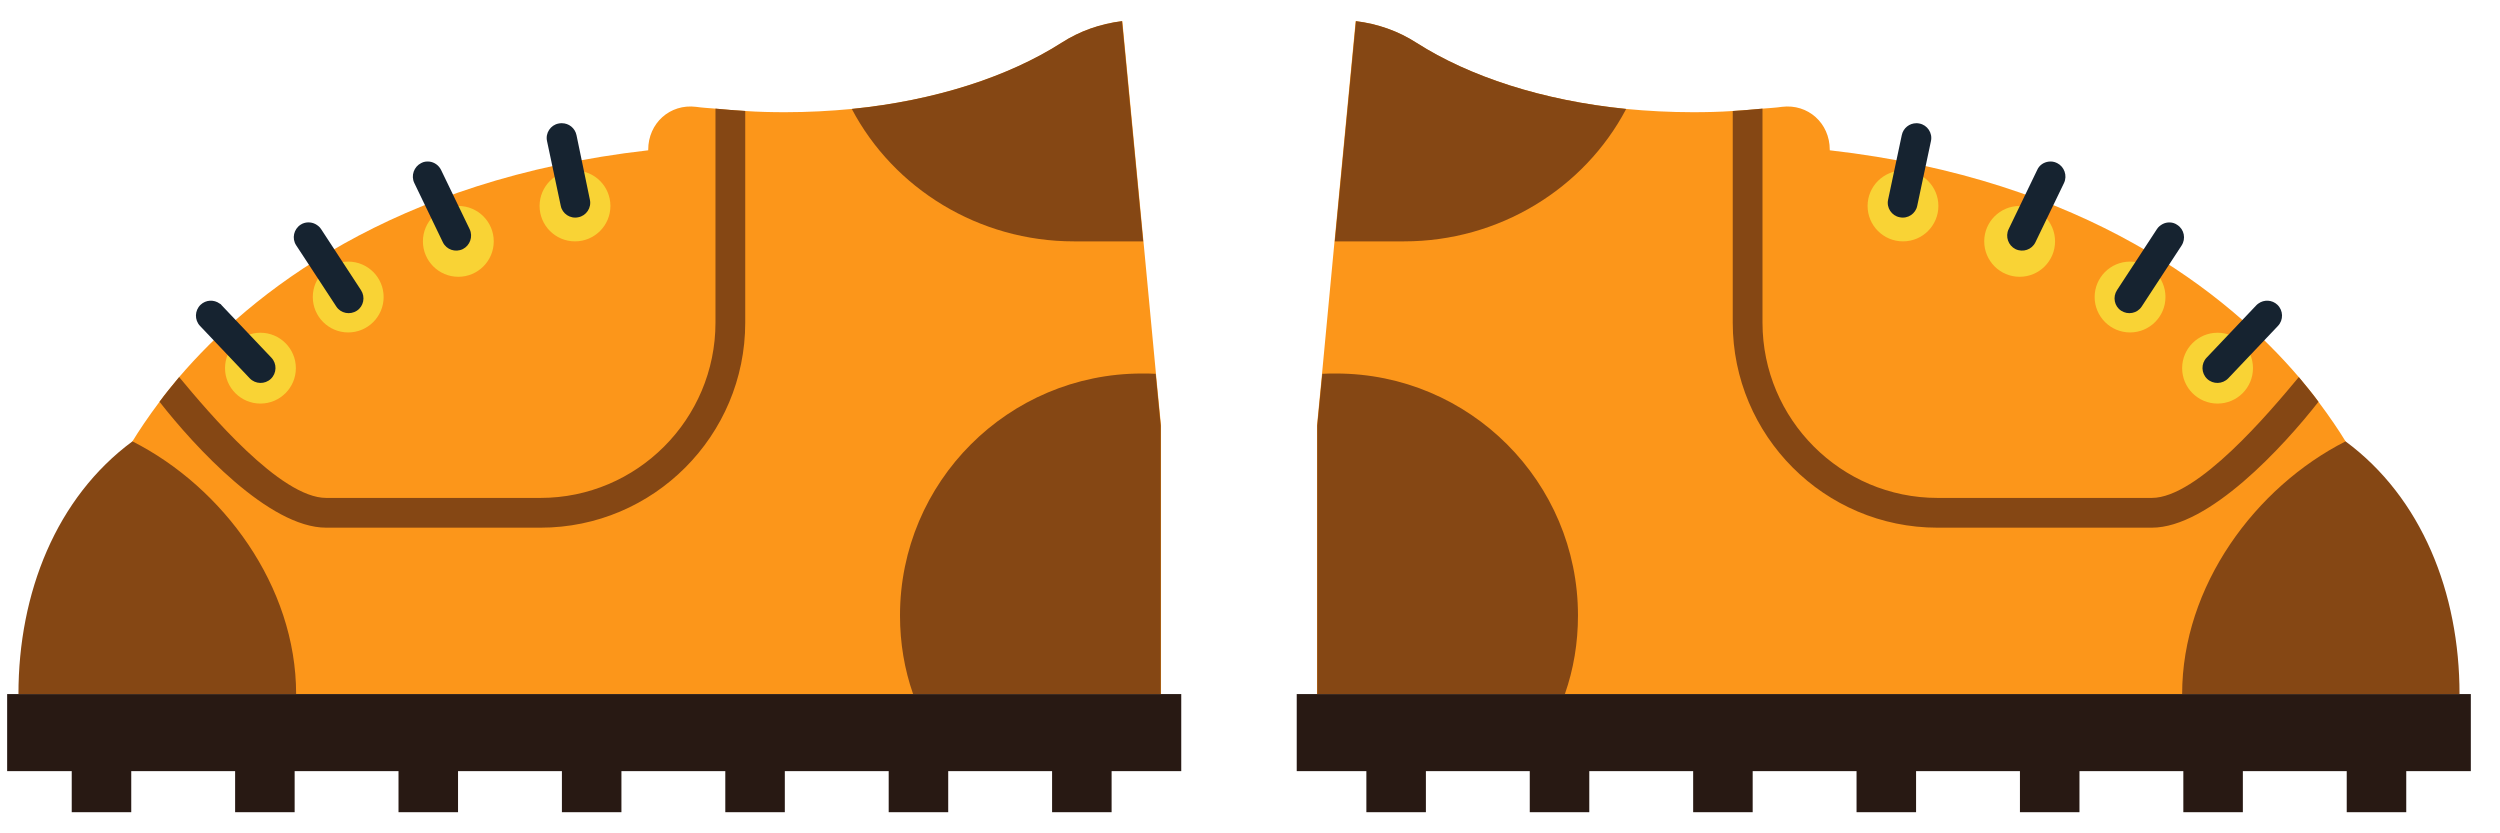 <svg width="84" height="28" viewBox="0 0 84 28" fill="none" xmlns="http://www.w3.org/2000/svg">
<g clip-path="url(#clip0_301_1957)">
<path d="M39.01 14.3V23.32H1.22C0.88 20.74 2.22 18.5 4.45 14.83C4.67 14.47 4.97 14.02 5.36 13.5C5.55 13.24 5.78 12.96 6.02 12.67C8.4 9.89 13.16 6.03 21.78 5.05V5.03C21.78 4.14 22.51 3.48 23.39 3.59C23.59 3.62 23.8 3.63 24.04 3.65C24.37 3.68 24.7 3.71 25.04 3.73C25.48 3.76 25.93 3.77 26.38 3.77C27.15 3.77 27.9 3.73 28.63 3.66C31.44 3.38 33.9 2.57 35.67 1.44C36.29 1.04 36.98 0.8 37.71 0.71L38.42 8.11L38.84 12.56L39.01 14.3Z" fill="#FC961A"/>
<path d="M39.69 23.32H0.24V25.91H2.41V27.29H4.41V25.91H7.9V27.29H9.9V25.91H13.39V27.29H15.39V25.91H18.88V27.29H20.88V25.91H24.37V27.29H26.37V25.91H29.86V27.29H31.86V25.91H35.35V27.29H37.35V25.91H39.69V23.32Z" fill="#281913"/>
<path d="M39 14.3V23.32H30.68C30.39 22.49 30.24 21.61 30.24 20.68C30.24 16.19 33.88 12.55 38.37 12.55C38.52 12.55 38.68 12.55 38.83 12.56L39 14.3Z" fill="#854714"/>
<path d="M9.95 23.32H0.62C0.62 19.92 1.89 16.72 4.45 14.83C7.49 16.37 9.95 19.69 9.95 23.32Z" fill="#854714"/>
<path d="M38.41 8.11H36.08C32.89 8.11 30.03 6.34 28.62 3.66C31.43 3.38 33.89 2.57 35.66 1.44C36.28 1.04 36.97 0.8 37.7 0.71L38.41 8.11Z" fill="#854714"/>
<path d="M24.04 3.65V10.84C24.04 14.09 21.4 16.73 18.16 16.73H10.96C9.42 16.73 7 13.85 6.02 12.67C5.78 12.96 5.55 13.24 5.36 13.5C6.54 15.01 9.04 17.73 10.96 17.73H18.16C21.96 17.73 25.04 14.64 25.04 10.84V3.73C24.7 3.71 24.37 3.68 24.04 3.65Z" fill="#854714"/>
<path d="M19.32 8.11C19.978 8.11 20.51 7.577 20.51 6.92C20.51 6.263 19.978 5.73 19.32 5.73C18.663 5.73 18.13 6.263 18.13 6.92C18.13 7.577 18.663 8.11 19.32 8.11Z" fill="#F9D335"/>
<path d="M15.4 9.3C16.058 9.3 16.59 8.767 16.59 8.11C16.59 7.453 16.058 6.92 15.4 6.92C14.743 6.92 14.21 7.453 14.21 8.11C14.21 8.767 14.743 9.3 15.4 9.3Z" fill="#F9D335"/>
<path d="M11.7 11.17C12.357 11.17 12.89 10.637 12.89 9.98C12.89 9.323 12.357 8.79 11.7 8.79C11.043 8.79 10.51 9.323 10.51 9.98C10.51 10.637 11.043 11.17 11.7 11.17Z" fill="#F9D335"/>
<path d="M8.751 13.56C9.408 13.56 9.941 13.027 9.941 12.37C9.941 11.713 9.408 11.18 8.751 11.18C8.093 11.18 7.561 11.713 7.561 12.37C7.561 13.027 8.093 13.56 8.751 13.56Z" fill="#F9D335"/>
<path d="M18.88 4.14C19.11 4.14 19.32 4.3 19.37 4.54L19.82 6.71C19.88 6.98 19.7 7.25 19.43 7.3C19.16 7.36 18.89 7.18 18.84 6.91L18.38 4.74C18.32 4.47 18.5 4.2 18.77 4.15C18.81 4.14 18.84 4.14 18.88 4.14Z" fill="#162330"/>
<path d="M14.431 5.43C14.591 5.45 14.741 5.55 14.82 5.71L15.78 7.7C15.9 7.95 15.79 8.25 15.55 8.37C15.3 8.49 15.001 8.39 14.88 8.14L13.921 6.15C13.8 5.9 13.911 5.6 14.15 5.48C14.241 5.43 14.331 5.42 14.431 5.43Z" fill="#162330"/>
<path d="M10.6 7.53C10.67 7.57 10.74 7.62 10.79 7.7L12.13 9.75C12.28 9.98 12.22 10.29 11.99 10.44C11.76 10.59 11.45 10.53 11.3 10.3L9.95 8.24C9.8 8.01 9.87 7.7 10.1 7.55C10.25 7.45 10.45 7.45 10.6 7.53Z" fill="#162330"/>
<path d="M7.38 10.2C7.41 10.21 7.43 10.23 7.45 10.26L9.12 12.02C9.31 12.22 9.3 12.54 9.1 12.73C8.9 12.92 8.58 12.91 8.39 12.71L6.72 10.95C6.53 10.75 6.54 10.43 6.74 10.24C6.92 10.07 7.19 10.06 7.38 10.2Z" fill="#162330"/>
<path d="M44.251 14.3V23.32H82.04C82.38 20.74 81.04 18.5 78.811 14.83C78.591 14.47 78.29 14.02 77.9 13.5C77.71 13.24 77.481 12.96 77.24 12.67C74.861 9.89 70.1 6.03 61.48 5.05V5.03C61.48 4.14 60.751 3.48 59.87 3.59C59.67 3.62 59.461 3.63 59.221 3.65C58.891 3.68 58.56 3.71 58.221 3.73C57.781 3.76 57.331 3.77 56.88 3.77C56.111 3.77 55.361 3.73 54.63 3.66C51.821 3.38 49.361 2.57 47.59 1.44C46.971 1.04 46.281 0.8 45.55 0.71L44.84 8.11L44.42 12.56L44.251 14.3Z" fill="#FC961A"/>
<path d="M43.57 23.32H83.02V25.91H80.85V27.29H78.85V25.91H75.36V27.29H73.36V25.91H69.87V27.29H67.87V25.91H64.38V27.29H62.38V25.91H58.89V27.29H56.89V25.91H53.4V27.29H51.4V25.91H47.91V27.29H45.91V25.91H43.57V23.32Z" fill="#281913"/>
<path d="M44.26 14.3V23.32H52.58C52.87 22.49 53.02 21.61 53.02 20.68C53.02 16.19 49.38 12.55 44.89 12.55C44.74 12.55 44.58 12.55 44.43 12.56L44.26 14.3Z" fill="#854714"/>
<path d="M73.32 23.32H82.64C82.64 19.92 81.37 16.72 78.81 14.83C75.78 16.37 73.32 19.69 73.32 23.32Z" fill="#854714"/>
<path d="M44.85 8.11H47.18C50.37 8.11 53.23 6.34 54.64 3.66C51.83 3.38 49.37 2.57 47.6 1.44C46.98 1.04 46.29 0.8 45.56 0.71L44.85 8.11Z" fill="#854714"/>
<path d="M58.22 3.73V10.84C58.22 14.64 61.3 17.73 65.1 17.73H72.3C74.22 17.73 76.72 15.01 77.9 13.5C77.71 13.24 77.48 12.96 77.24 12.67C76.26 13.85 73.84 16.73 72.3 16.73H65.1C61.86 16.73 59.22 14.09 59.22 10.84V3.65C58.89 3.68 58.56 3.71 58.22 3.73Z" fill="#854714"/>
<path d="M63.941 8.11C64.598 8.11 65.13 7.577 65.13 6.92C65.13 6.263 64.598 5.73 63.941 5.73C63.283 5.73 62.751 6.263 62.751 6.92C62.751 7.577 63.283 8.11 63.941 8.11Z" fill="#F9D335"/>
<path d="M67.86 9.3C68.518 9.3 69.05 8.767 69.05 8.11C69.05 7.453 68.518 6.92 67.86 6.92C67.203 6.92 66.67 7.453 66.67 8.11C66.67 8.767 67.203 9.3 67.86 9.3Z" fill="#F9D335"/>
<path d="M71.57 11.17C72.228 11.17 72.76 10.637 72.76 9.98C72.76 9.323 72.228 8.79 71.57 8.79C70.913 8.79 70.38 9.323 70.38 9.98C70.38 10.637 70.913 11.17 71.57 11.17Z" fill="#F9D335"/>
<path d="M74.51 13.56C75.168 13.56 75.7 13.027 75.7 12.37C75.7 11.713 75.168 11.18 74.51 11.18C73.853 11.18 73.32 11.713 73.32 12.37C73.32 13.027 73.853 13.56 74.51 13.56Z" fill="#F9D335"/>
<path d="M64.39 4.14C64.16 4.14 63.95 4.3 63.9 4.54L63.44 6.71C63.38 6.98 63.56 7.25 63.83 7.3C64.1 7.36 64.37 7.18 64.42 6.91L64.88 4.74C64.94 4.47 64.76 4.2 64.49 4.15C64.45 4.14 64.42 4.14 64.39 4.14Z" fill="#162330"/>
<path d="M68.84 5.43C68.67 5.45 68.52 5.55 68.45 5.71L67.49 7.7C67.37 7.95 67.48 8.25 67.72 8.37C67.97 8.49 68.27 8.39 68.39 8.14L69.35 6.15C69.47 5.9 69.36 5.6 69.12 5.48C69.02 5.43 68.93 5.42 68.84 5.43Z" fill="#162330"/>
<path d="M72.661 7.53C72.591 7.57 72.521 7.62 72.471 7.7L71.131 9.75C70.981 9.98 71.041 10.29 71.271 10.44C71.501 10.59 71.811 10.53 71.961 10.3L73.301 8.25C73.451 8.02 73.391 7.71 73.161 7.56C73.011 7.45 72.811 7.45 72.661 7.53Z" fill="#162330"/>
<path d="M75.88 10.2C75.85 10.22 75.83 10.24 75.81 10.26L74.14 12.02C73.95 12.22 73.96 12.54 74.16 12.73C74.36 12.92 74.68 12.91 74.87 12.71L76.54 10.95C76.73 10.75 76.72 10.43 76.52 10.24C76.34 10.07 76.07 10.06 75.88 10.2Z" fill="#162330"/>
</g>
<defs>
<clipPath id="clip0_301_1957">
<rect width="82.78" height="26.58" fill="white" transform="translate(0.24 0.71)"/>
</clipPath>
</defs>
</svg>
